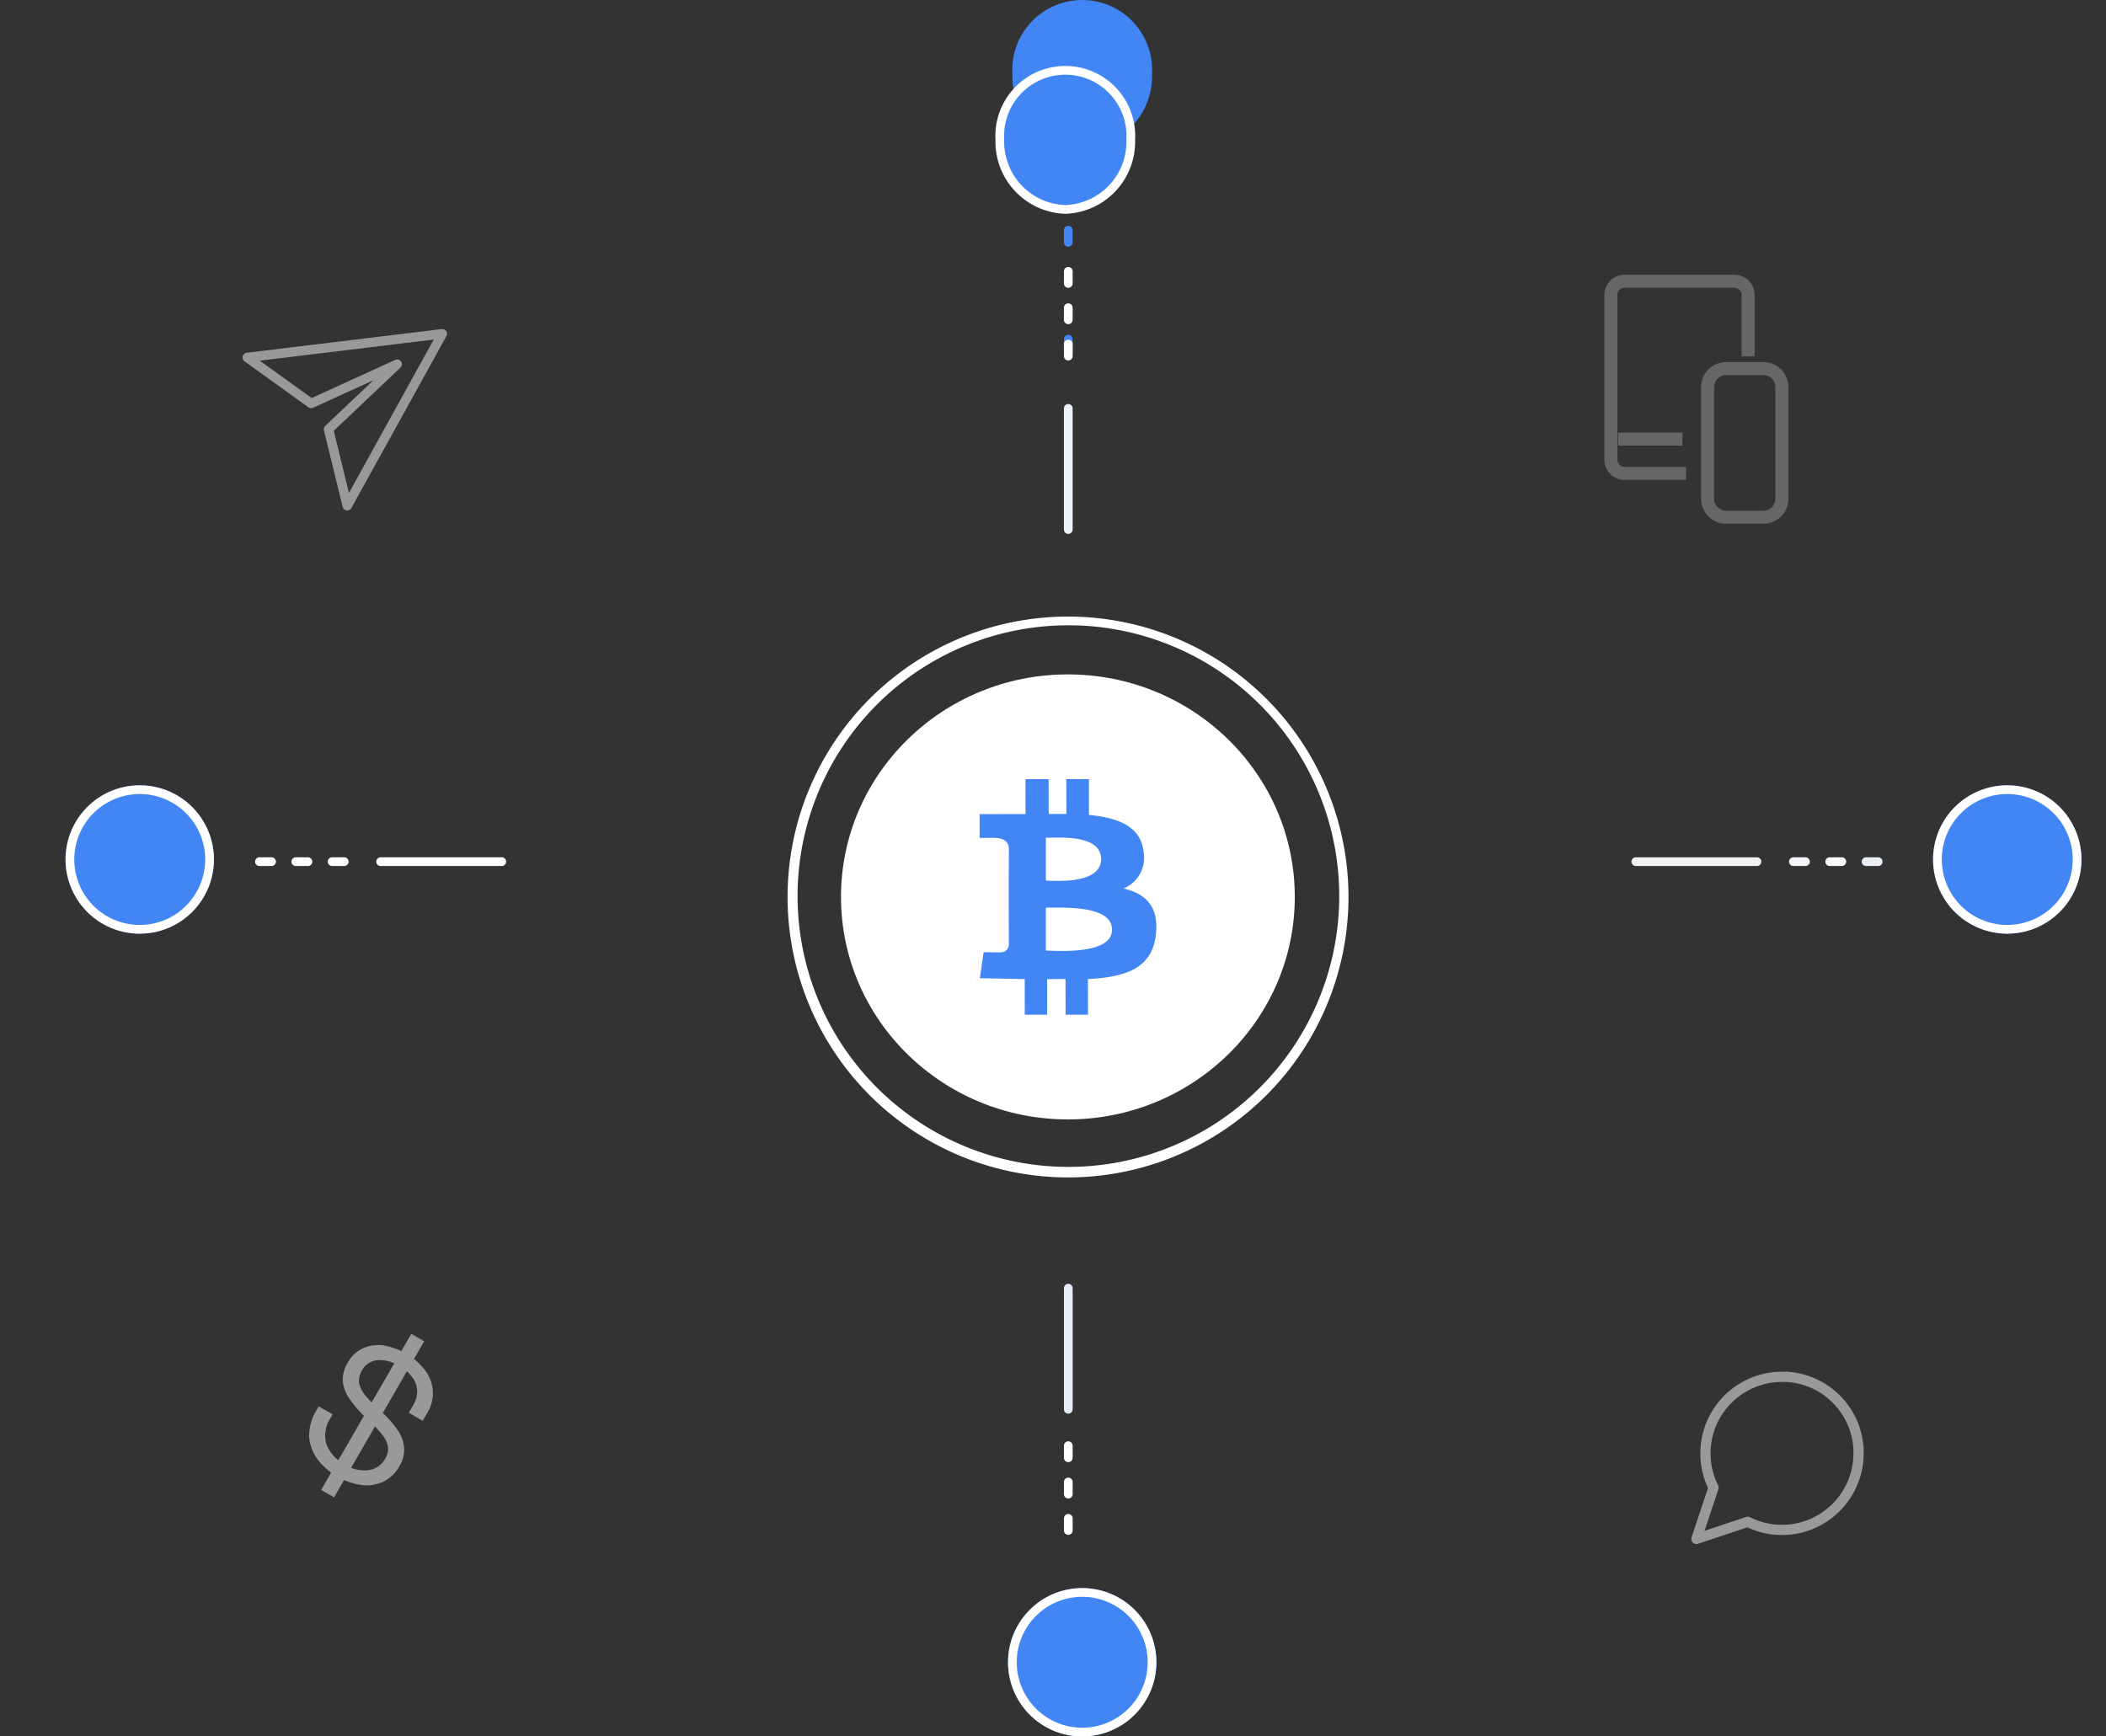 <svg xmlns="http://www.w3.org/2000/svg" xmlns:xlink="http://www.w3.org/1999/xlink" width="257" height="211.922" viewBox="0 0 257 211.922">
  <rect x="0" y="0" width="257" height="211.922" fill="#333333" stroke="none"/>
  <defs>
    <clipPath id="clip-path">
      <rect id="Rectangle_24" data-name="Rectangle 24" width="257" height="211.922" transform="translate(-8 0.008)" fill="#fff"/>
    </clipPath>
  </defs>
  <g id="Group_570_2_" data-name="Group 570 (2)" transform="translate(8 -0.008)" clip-path="url(#clip-path)">
    <path id="Path_470" data-name="Path 470" d="M122.365,49.849V64.636" fill="none" stroke="#eef2f9" stroke-linecap="round" stroke-width="1.065"/>
    <path id="Path_471" data-name="Path 471" d="M122.365,41.4v1.479" fill="none" stroke="#4286f5" stroke-linecap="round" stroke-width="1.065"/>
    <path id="Path_472" data-name="Path 472" d="M122.365,28.1v1.479" fill="none" stroke="#4286f5" stroke-linecap="round" stroke-width="1.065"/>
    <path id="Path_473" data-name="Path 473" d="M122.365,23.668v1.479" fill="none" stroke="#4286f5" stroke-linecap="round" stroke-width="1.065"/>
    <path id="Path_474" data-name="Path 474" d="M206.41,105.169H191.622" fill="none" stroke="#f1f2f3" stroke-linecap="round" stroke-width="1.065"/>
    <path id="Path_475" data-name="Path 475" d="M212.328,105.169h-1.479" fill="none" stroke="#f4f5f8" stroke-linecap="round" stroke-width="1.065"/>
    <path id="Path_476" data-name="Path 476" d="M216.762,105.169h-1.479" fill="none" stroke="#fbfbfb" stroke-linecap="round" stroke-width="1.065"/>
    <path id="Path_477" data-name="Path 477" d="M221.2,105.169H219.72" fill="none" stroke="#eaeff6" stroke-linecap="round" stroke-width="1.065"/>
    <path id="Path_478" data-name="Path 478" d="M38.447,105.169H53.235" fill="none" stroke="#fff" stroke-linecap="round" stroke-width="1.065"/>
    <g id="Group_586" data-name="Group 586">
      <path id="Path_479" data-name="Path 479" d="M32.529,105.169h1.479" fill="none" stroke="#fff" stroke-linecap="round" stroke-width="1.065"/>
      <path id="Path_480" data-name="Path 480" d="M28.1,105.169h1.479" fill="none" stroke="#fff" stroke-linecap="round" stroke-width="1.065"/>
      <path id="Path_481" data-name="Path 481" d="M23.658,105.169h1.479" fill="none" stroke="#fff" stroke-linecap="round" stroke-width="1.065"/>
    </g>
    <g id="Group_587" data-name="Group 587" transform="translate(227.534 9.462) rotate(90)">
      <path id="Path_482" data-name="Path 482" d="M32.529,105.169h1.479" fill="none" stroke="#fff" stroke-linecap="round" stroke-width="1.065"/>
      <path id="Path_483" data-name="Path 483" d="M28.1,105.169h1.479" fill="none" stroke="#fff" stroke-linecap="round" stroke-width="1.065"/>
      <path id="Path_484" data-name="Path 484" d="M23.658,105.169h1.479" fill="none" stroke="#fff" stroke-linecap="round" stroke-width="1.065"/>
    </g>
    <path id="Path_485" data-name="Path 485" d="M122.367,172.007V157.219" fill="none" stroke="#e4ecf9" stroke-linecap="round" stroke-width="1.065"/>
    <path id="Path_486" data-name="Path 486" d="M122.367,177.923v-1.479" fill="none" stroke="#fff" stroke-linecap="round" stroke-width="1.065"/>
    <path id="Path_487" data-name="Path 487" d="M122.367,182.358v-1.479" fill="none" stroke="#fff" stroke-linecap="round" stroke-width="1.065"/>
    <path id="Path_488" data-name="Path 488" d="M122.367,186.795v-1.479" fill="none" stroke="#fff" stroke-linecap="round" stroke-width="1.065"/>
    <path id="Path_489" data-name="Path 489" d="M122.334,76.322a33.05,33.05,0,1,0,12.907,2.605A32.95,32.95,0,0,0,122.334,76.322Zm0-1.065a34.225,34.225,0,1,1-34.225,34.224A34.225,34.225,0,0,1,122.334,75.257Z" fill="#fff"/>
    <path id="Path_490" data-name="Path 490" d="M122.317,136.628c15.292,0,27.689-12.158,27.689-27.156s-12.4-27.156-27.689-27.156S94.629,94.475,94.629,109.472,107.025,136.628,122.317,136.628Z" fill="#fff"/>
    <path id="Path_491" data-name="Path 491" d="M124.888,99.466c3.564.342,6.36,1.4,6.669,4.544a4.033,4.033,0,0,1-2.436,4.427c2.662.646,4.282,2.161,3.948,5.522-.408,4.212-3.658,5.307-8.307,5.538l.009,4.351h-2.736l-.008-4.35c-.3,0-.611,0-.932,0-.426.005-.87.011-1.315,0l.008,4.35h-2.733l-.007-4.35-5.472-.106.46-3.178s2.067.043,2.03.021a.977.977,0,0,0,1.043-.872l-.014-6.962.021-4.961c-.083-.518-.446-1.14-1.563-1.158.059-.054-2.005,0-2.005,0l-.007-2.914,5.608-.008-.007-4.26h2.824l.007,4.26c.547-.018,1.084-.01,1.628-.01h.539l-.008-4.26h2.751Zm-5.253,8.017h.136c1.664.073,6.6.279,6.6-2.619-.007-2.753-4.2-2.662-6.153-2.624-.232.006-.431.011-.588.009v5.231Zm.232,8.539-.241-.009v-5.232h.645c2.3-.026,7.455-.089,7.427,2.686.026,2.875-5.784,2.639-7.831,2.556Z" fill="#4286f5" fill-rule="evenodd"/>
    <path id="Path_492" data-name="Path 492" d="M45.978,40.741,22.17,43.633l7.8,5.617,10.5-4.795L32.089,52.4l2.287,9.332Z" fill="none" stroke="#fff" stroke-linecap="round" stroke-linejoin="round" stroke-width="1.15" opacity="0.5"/>
    <g id="Group_588" data-name="Group 588" opacity="0.5">
      <path id="Path_493" data-name="Path 493" d="M205.327,42.714V36.008a1.673,1.673,0,0,0-1.674-1.674h-13.4a1.674,1.674,0,0,0-1.184.49,1.7,1.7,0,0,0-.363.543,1.675,1.675,0,0,0-.127.641v20.1a1.673,1.673,0,0,0,1.674,1.674h6.7" fill="none" stroke="#fff" stroke-linecap="square" stroke-linejoin="round" stroke-width="1.588" opacity="0.5"/>
      <path id="Path_494" data-name="Path 494" d="M207.183,44.989h-4.536a2.268,2.268,0,0,0-2.268,2.268V60.866a2.268,2.268,0,0,0,2.268,2.268h4.536a2.268,2.268,0,0,0,2.268-2.268V47.257A2.268,2.268,0,0,0,207.183,44.989Z" fill="none" stroke="#fff" stroke-width="1.588" opacity="0.5"/>
      <path id="Path_495" data-name="Path 495" d="M190.256,53.592h6.262m1.753,5.024h0Z" fill="none" stroke="#fff" stroke-linecap="square" stroke-width="1.588" opacity="0.5"/>
    </g>
    <path id="Path_496" data-name="Path 496" d="M218.8,177.387a9.2,9.2,0,0,1-.989,4.176,9.339,9.339,0,0,1-8.352,5.164,9.207,9.207,0,0,1-4.176-.988l-6.265,2.087,2.089-6.265a9.214,9.214,0,0,1-.988-4.176,9.342,9.342,0,0,1,5.164-8.352,9.22,9.22,0,0,1,4.176-.988h.551a9.32,9.32,0,0,1,8.792,8.792Z" fill="none" stroke="#fff" stroke-linecap="round" stroke-linejoin="round" stroke-width="1.247" opacity="0.5"/>
    <path id="Path_497" data-name="Path 497" d="M33.172,180.209a7.742,7.742,0,0,1-2.461-2.157,5.109,5.109,0,0,1-.986-2.776,6.05,6.05,0,0,1,.922-3.2l.248-.429,1.7.979-.248.43a3.786,3.786,0,0,0-.492,3.258,4.705,4.705,0,0,0,2.182,2.4,4.408,4.408,0,0,0,2.991.719A2.775,2.775,0,0,0,39,178.042a2.225,2.225,0,0,0,.343-1.491,3.107,3.107,0,0,0-.667-1.394,11.8,11.8,0,0,0-1.369-1.5l-.93-.891a13.735,13.735,0,0,1-1.747-2.071,4.627,4.627,0,0,1-.8-2.1,3.968,3.968,0,0,1,.613-2.289,4.1,4.1,0,0,1,1.817-1.731,4.508,4.508,0,0,1,2.475-.369,8.032,8.032,0,0,1,5.106,3,4.6,4.6,0,0,1,.24,5.344l-.5.858-1.7-.979.5-.859a3.276,3.276,0,0,0,.518-1.935A2.931,2.931,0,0,0,42.236,168a5.3,5.3,0,0,0-1.56-1.309,4.308,4.308,0,0,0-2.634-.677,2.345,2.345,0,0,0-1.873,1.263,2.321,2.321,0,0,0-.361,1.426,3.143,3.143,0,0,0,.594,1.379,11.955,11.955,0,0,0,1.32,1.443l.93.891a12.033,12.033,0,0,1,1.8,2.022,4.393,4.393,0,0,1,.854,2.156,3.787,3.787,0,0,1-.587,2.386,4.455,4.455,0,0,1-1.908,1.841,4.856,4.856,0,0,1-2.648.433A7.589,7.589,0,0,1,33.172,180.209Zm-1.98,1.636,11-19.049,1.574.909-11,19.049Z" fill="#fff" opacity="0.5"/>
    <path id="Path_498" data-name="Path 498" d="M124.064,211.93a9.052,9.052,0,1,0-9.052-9.052A9.052,9.052,0,0,0,124.064,211.93Z" fill="#4286f5"/>
    <path id="Path_499" data-name="Path 499" d="M124.064,211.4a8.52,8.52,0,1,0-8.519-8.519A8.519,8.519,0,0,0,124.064,211.4Z" fill="#4286f5" stroke="#fff" stroke-width="1.065"/>
    <path id="Path_500" data-name="Path 500" d="M9.052,113.956A9.052,9.052,0,1,0,0,104.9,9.051,9.051,0,0,0,9.052,113.956Z" fill="#4286f5"/>
    <path id="Path_501" data-name="Path 501" d="M9.053,113.424A8.52,8.52,0,1,0,.533,104.9,8.52,8.52,0,0,0,9.053,113.424Z" fill="#4286f5" stroke="#fff" stroke-width="1.065"/>
    <path id="Path_502" data-name="Path 502" d="M236.948,113.956A9.052,9.052,0,1,0,227.9,104.9,9.051,9.051,0,0,0,236.948,113.956Z" fill="#4286f5"/>
    <path id="Path_503" data-name="Path 503" d="M236.949,113.424a8.52,8.52,0,1,0-8.519-8.52A8.521,8.521,0,0,0,236.949,113.424Z" fill="#4286f5" stroke="#fff" stroke-width="1.065"/>
    <path id="Path_504" data-name="Path 504" d="M124.064,18.113a8.8,8.8,0,0,0,8.52-9.052,8.535,8.535,0,1,0-17.039,0A8.8,8.8,0,0,0,124.064,18.113Z" fill="#4286f5"/>
    <path id="Path_505" data-name="Path 505" d="M124.065,17.58a8.266,8.266,0,0,0,7.987-8.519,8,8,0,1,0-15.974,0A8.266,8.266,0,0,0,124.065,17.58Z" transform="translate(-2.065 7.988)" fill="#4286f5" stroke="#fff" stroke-width="1.065"/>
  </g>
</svg>
